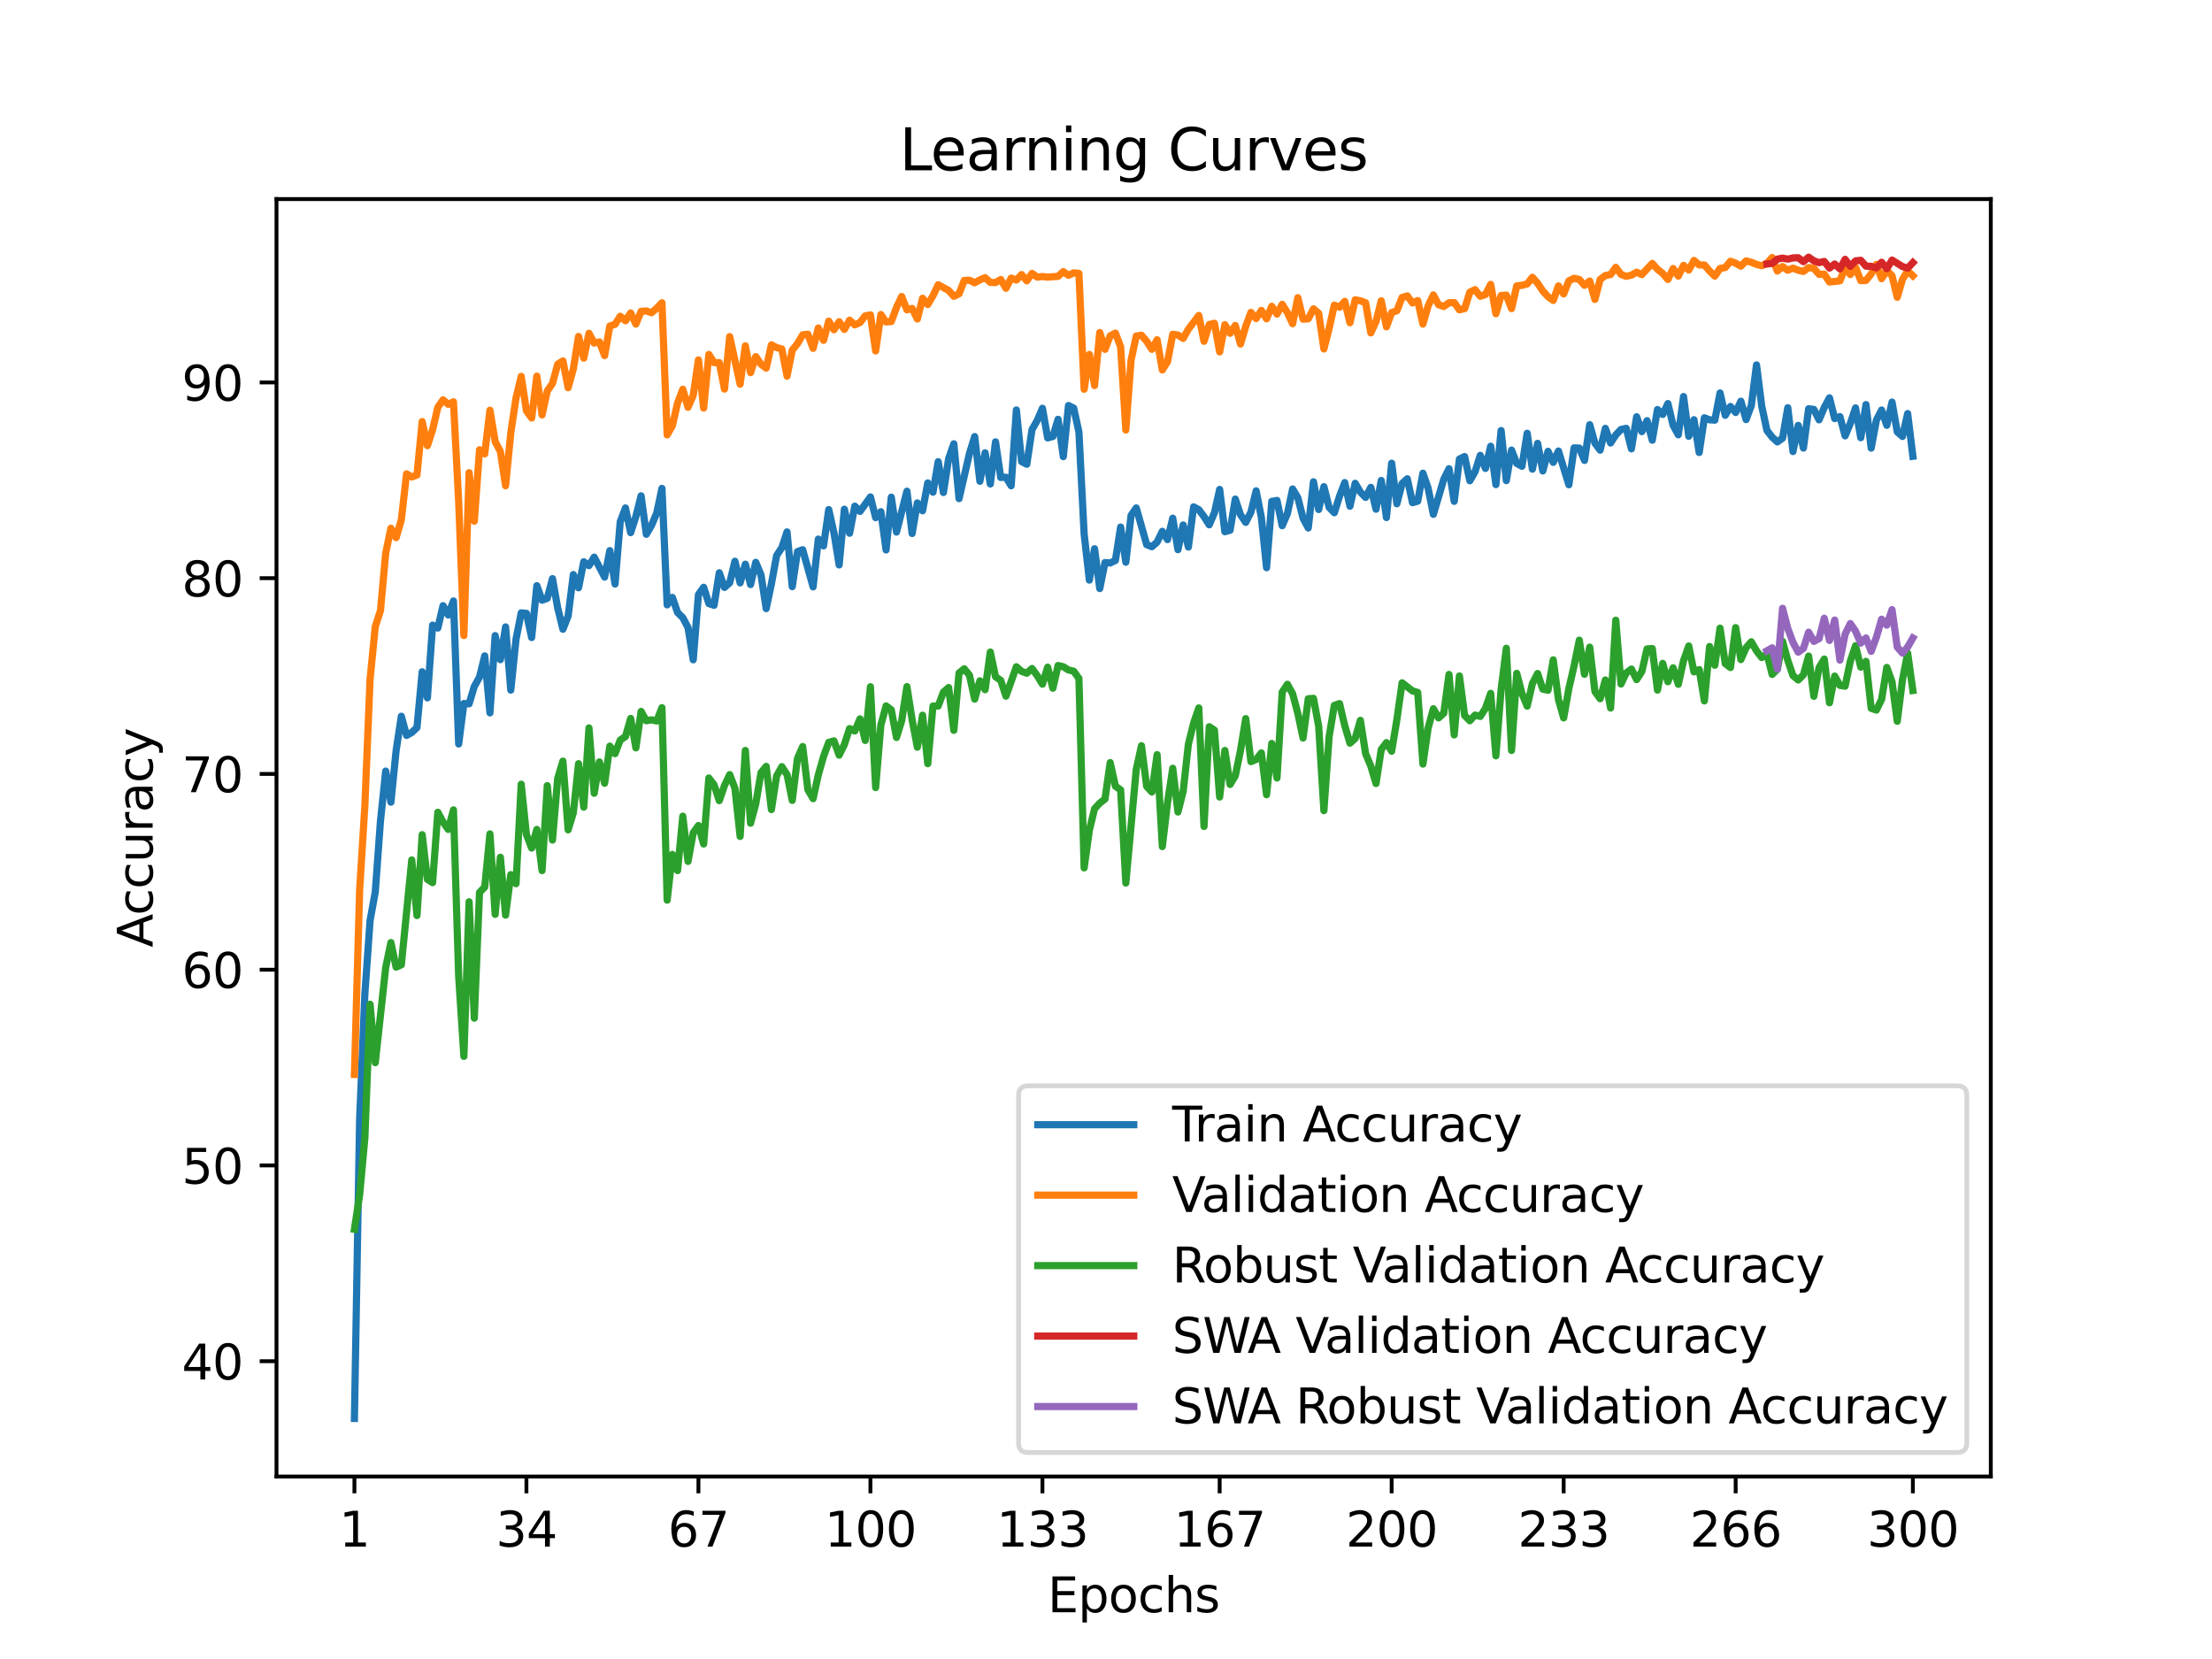 <?xml version="1.0" encoding="utf-8" standalone="no"?>
<!DOCTYPE svg PUBLIC "-//W3C//DTD SVG 1.1//EN"
  "http://www.w3.org/Graphics/SVG/1.1/DTD/svg11.dtd">
<svg xmlns:xlink="http://www.w3.org/1999/xlink" width="460.8pt" height="345.6pt" viewBox="0 0 460.8 345.6" xmlns="http://www.w3.org/2000/svg" version="1.1">
 <defs>
  <style type="text/css">*{stroke-linejoin: round; stroke-linecap: butt}</style>
 </defs>
 <g id="figure_1">
  <g id="patch_1">
   <path d="M 0 345.6 
L 460.8 345.6 
L 460.8 0 
L 0 0 
z
" style="fill: #ffffff"/>
  </g>
  <g id="axes_1">
   <g id="patch_2">
    <path d="M 57.6 307.584 
L 414.72 307.584 
L 414.72 41.472 
L 57.6 41.472 
z
" style="fill: #ffffff"/>
   </g>
   <g id="matplotlib.axis_1">
    <g id="xtick_1">
     <g id="line2d_1">
      <defs>
       <path id="m2ea81d9276" d="M 0 0 
L 0 3.5 
" style="stroke: #000000; stroke-width: 0.8"/>
      </defs>
      <g>
       <use xlink:href="#m2ea81d9276" x="73.833" y="307.584" style="stroke: #000000; stroke-width: 0.8"/>
      </g>
     </g>
     <g id="text_1">
      <!-- 1 -->
      <g transform="translate(70.651 322.182) scale(0.1 -0.1)">
       <defs>
        <path id="DejaVuSans-31" d="M 794 531 
L 1825 531 
L 1825 4091 
L 703 3866 
L 703 4441 
L 1819 4666 
L 2450 4666 
L 2450 531 
L 3481 531 
L 3481 0 
L 794 0 
L 794 531 
z
" transform="scale(0.016)"/>
       </defs>
       <use xlink:href="#DejaVuSans-31"/>
      </g>
     </g>
    </g>
    <g id="xtick_2">
     <g id="line2d_2">
      <g>
       <use xlink:href="#m2ea81d9276" x="109.664" y="307.584" style="stroke: #000000; stroke-width: 0.8"/>
      </g>
     </g>
     <g id="text_2">
      <!-- 34 -->
      <g transform="translate(103.302 322.182) scale(0.1 -0.1)">
       <defs>
        <path id="DejaVuSans-33" d="M 2597 2516 
Q 3050 2419 3304 2112 
Q 3559 1806 3559 1356 
Q 3559 666 3084 287 
Q 2609 -91 1734 -91 
Q 1441 -91 1130 -33 
Q 819 25 488 141 
L 488 750 
Q 750 597 1062 519 
Q 1375 441 1716 441 
Q 2309 441 2620 675 
Q 2931 909 2931 1356 
Q 2931 1769 2642 2001 
Q 2353 2234 1838 2234 
L 1294 2234 
L 1294 2753 
L 1863 2753 
Q 2328 2753 2575 2939 
Q 2822 3125 2822 3475 
Q 2822 3834 2567 4026 
Q 2313 4219 1838 4219 
Q 1578 4219 1281 4162 
Q 984 4106 628 3988 
L 628 4550 
Q 988 4650 1302 4700 
Q 1616 4750 1894 4750 
Q 2613 4750 3031 4423 
Q 3450 4097 3450 3541 
Q 3450 3153 3228 2886 
Q 3006 2619 2597 2516 
z
" transform="scale(0.016)"/>
        <path id="DejaVuSans-34" d="M 2419 4116 
L 825 1625 
L 2419 1625 
L 2419 4116 
z
M 2253 4666 
L 3047 4666 
L 3047 1625 
L 3713 1625 
L 3713 1100 
L 3047 1100 
L 3047 0 
L 2419 0 
L 2419 1100 
L 313 1100 
L 313 1709 
L 2253 4666 
z
" transform="scale(0.016)"/>
       </defs>
       <use xlink:href="#DejaVuSans-33"/>
       <use xlink:href="#DejaVuSans-34" x="63.623"/>
      </g>
     </g>
    </g>
    <g id="xtick_3">
     <g id="line2d_3">
      <g>
       <use xlink:href="#m2ea81d9276" x="145.496" y="307.584" style="stroke: #000000; stroke-width: 0.8"/>
      </g>
     </g>
     <g id="text_3">
      <!-- 67 -->
      <g transform="translate(139.133 322.182) scale(0.1 -0.1)">
       <defs>
        <path id="DejaVuSans-36" d="M 2113 2584 
Q 1688 2584 1439 2293 
Q 1191 2003 1191 1497 
Q 1191 994 1439 701 
Q 1688 409 2113 409 
Q 2538 409 2786 701 
Q 3034 994 3034 1497 
Q 3034 2003 2786 2293 
Q 2538 2584 2113 2584 
z
M 3366 4563 
L 3366 3988 
Q 3128 4100 2886 4159 
Q 2644 4219 2406 4219 
Q 1781 4219 1451 3797 
Q 1122 3375 1075 2522 
Q 1259 2794 1537 2939 
Q 1816 3084 2150 3084 
Q 2853 3084 3261 2657 
Q 3669 2231 3669 1497 
Q 3669 778 3244 343 
Q 2819 -91 2113 -91 
Q 1303 -91 875 529 
Q 447 1150 447 2328 
Q 447 3434 972 4092 
Q 1497 4750 2381 4750 
Q 2619 4750 2861 4703 
Q 3103 4656 3366 4563 
z
" transform="scale(0.016)"/>
        <path id="DejaVuSans-37" d="M 525 4666 
L 3525 4666 
L 3525 4397 
L 1831 0 
L 1172 0 
L 2766 4134 
L 525 4134 
L 525 4666 
z
" transform="scale(0.016)"/>
       </defs>
       <use xlink:href="#DejaVuSans-36"/>
       <use xlink:href="#DejaVuSans-37" x="63.623"/>
      </g>
     </g>
    </g>
    <g id="xtick_4">
     <g id="line2d_4">
      <g>
       <use xlink:href="#m2ea81d9276" x="181.327" y="307.584" style="stroke: #000000; stroke-width: 0.8"/>
      </g>
     </g>
     <g id="text_4">
      <!-- 100 -->
      <g transform="translate(171.783 322.182) scale(0.1 -0.1)">
       <defs>
        <path id="DejaVuSans-30" d="M 2034 4250 
Q 1547 4250 1301 3770 
Q 1056 3291 1056 2328 
Q 1056 1369 1301 889 
Q 1547 409 2034 409 
Q 2525 409 2770 889 
Q 3016 1369 3016 2328 
Q 3016 3291 2770 3770 
Q 2525 4250 2034 4250 
z
M 2034 4750 
Q 2819 4750 3233 4129 
Q 3647 3509 3647 2328 
Q 3647 1150 3233 529 
Q 2819 -91 2034 -91 
Q 1250 -91 836 529 
Q 422 1150 422 2328 
Q 422 3509 836 4129 
Q 1250 4750 2034 4750 
z
" transform="scale(0.016)"/>
       </defs>
       <use xlink:href="#DejaVuSans-31"/>
       <use xlink:href="#DejaVuSans-30" x="63.623"/>
       <use xlink:href="#DejaVuSans-30" x="127.246"/>
      </g>
     </g>
    </g>
    <g id="xtick_5">
     <g id="line2d_5">
      <g>
       <use xlink:href="#m2ea81d9276" x="217.158" y="307.584" style="stroke: #000000; stroke-width: 0.8"/>
      </g>
     </g>
     <g id="text_5">
      <!-- 133 -->
      <g transform="translate(207.615 322.182) scale(0.1 -0.1)">
       <use xlink:href="#DejaVuSans-31"/>
       <use xlink:href="#DejaVuSans-33" x="63.623"/>
       <use xlink:href="#DejaVuSans-33" x="127.246"/>
      </g>
     </g>
    </g>
    <g id="xtick_6">
     <g id="line2d_6">
      <g>
       <use xlink:href="#m2ea81d9276" x="254.076" y="307.584" style="stroke: #000000; stroke-width: 0.8"/>
      </g>
     </g>
     <g id="text_6">
      <!-- 167 -->
      <g transform="translate(244.532 322.182) scale(0.1 -0.1)">
       <use xlink:href="#DejaVuSans-31"/>
       <use xlink:href="#DejaVuSans-36" x="63.623"/>
       <use xlink:href="#DejaVuSans-37" x="127.246"/>
      </g>
     </g>
    </g>
    <g id="xtick_7">
     <g id="line2d_7">
      <g>
       <use xlink:href="#m2ea81d9276" x="289.907" y="307.584" style="stroke: #000000; stroke-width: 0.8"/>
      </g>
     </g>
     <g id="text_7">
      <!-- 200 -->
      <g transform="translate(280.363 322.182) scale(0.1 -0.1)">
       <defs>
        <path id="DejaVuSans-32" d="M 1228 531 
L 3431 531 
L 3431 0 
L 469 0 
L 469 531 
Q 828 903 1448 1529 
Q 2069 2156 2228 2338 
Q 2531 2678 2651 2914 
Q 2772 3150 2772 3378 
Q 2772 3750 2511 3984 
Q 2250 4219 1831 4219 
Q 1534 4219 1204 4116 
Q 875 4013 500 3803 
L 500 4441 
Q 881 4594 1212 4672 
Q 1544 4750 1819 4750 
Q 2544 4750 2975 4387 
Q 3406 4025 3406 3419 
Q 3406 3131 3298 2873 
Q 3191 2616 2906 2266 
Q 2828 2175 2409 1742 
Q 1991 1309 1228 531 
z
" transform="scale(0.016)"/>
       </defs>
       <use xlink:href="#DejaVuSans-32"/>
       <use xlink:href="#DejaVuSans-30" x="63.623"/>
       <use xlink:href="#DejaVuSans-30" x="127.246"/>
      </g>
     </g>
    </g>
    <g id="xtick_8">
     <g id="line2d_8">
      <g>
       <use xlink:href="#m2ea81d9276" x="325.739" y="307.584" style="stroke: #000000; stroke-width: 0.8"/>
      </g>
     </g>
     <g id="text_8">
      <!-- 233 -->
      <g transform="translate(316.195 322.182) scale(0.1 -0.1)">
       <use xlink:href="#DejaVuSans-32"/>
       <use xlink:href="#DejaVuSans-33" x="63.623"/>
       <use xlink:href="#DejaVuSans-33" x="127.246"/>
      </g>
     </g>
    </g>
    <g id="xtick_9">
     <g id="line2d_9">
      <g>
       <use xlink:href="#m2ea81d9276" x="361.57" y="307.584" style="stroke: #000000; stroke-width: 0.8"/>
      </g>
     </g>
     <g id="text_9">
      <!-- 266 -->
      <g transform="translate(352.026 322.182) scale(0.1 -0.1)">
       <use xlink:href="#DejaVuSans-32"/>
       <use xlink:href="#DejaVuSans-36" x="63.623"/>
       <use xlink:href="#DejaVuSans-36" x="127.246"/>
      </g>
     </g>
    </g>
    <g id="xtick_10">
     <g id="line2d_10">
      <g>
       <use xlink:href="#m2ea81d9276" x="398.487" y="307.584" style="stroke: #000000; stroke-width: 0.8"/>
      </g>
     </g>
     <g id="text_10">
      <!-- 300 -->
      <g transform="translate(388.944 322.182) scale(0.1 -0.1)">
       <use xlink:href="#DejaVuSans-33"/>
       <use xlink:href="#DejaVuSans-30" x="63.623"/>
       <use xlink:href="#DejaVuSans-30" x="127.246"/>
      </g>
     </g>
    </g>
    <g id="text_11">
     <!-- Epochs -->
     <g transform="translate(218.244 335.861) scale(0.1 -0.1)">
      <defs>
       <path id="DejaVuSans-45" d="M 628 4666 
L 3578 4666 
L 3578 4134 
L 1259 4134 
L 1259 2753 
L 3481 2753 
L 3481 2222 
L 1259 2222 
L 1259 531 
L 3634 531 
L 3634 0 
L 628 0 
L 628 4666 
z
" transform="scale(0.016)"/>
       <path id="DejaVuSans-70" d="M 1159 525 
L 1159 -1331 
L 581 -1331 
L 581 3500 
L 1159 3500 
L 1159 2969 
Q 1341 3281 1617 3432 
Q 1894 3584 2278 3584 
Q 2916 3584 3314 3078 
Q 3713 2572 3713 1747 
Q 3713 922 3314 415 
Q 2916 -91 2278 -91 
Q 1894 -91 1617 61 
Q 1341 213 1159 525 
z
M 3116 1747 
Q 3116 2381 2855 2742 
Q 2594 3103 2138 3103 
Q 1681 3103 1420 2742 
Q 1159 2381 1159 1747 
Q 1159 1113 1420 752 
Q 1681 391 2138 391 
Q 2594 391 2855 752 
Q 3116 1113 3116 1747 
z
" transform="scale(0.016)"/>
       <path id="DejaVuSans-6f" d="M 1959 3097 
Q 1497 3097 1228 2736 
Q 959 2375 959 1747 
Q 959 1119 1226 758 
Q 1494 397 1959 397 
Q 2419 397 2687 759 
Q 2956 1122 2956 1747 
Q 2956 2369 2687 2733 
Q 2419 3097 1959 3097 
z
M 1959 3584 
Q 2709 3584 3137 3096 
Q 3566 2609 3566 1747 
Q 3566 888 3137 398 
Q 2709 -91 1959 -91 
Q 1206 -91 779 398 
Q 353 888 353 1747 
Q 353 2609 779 3096 
Q 1206 3584 1959 3584 
z
" transform="scale(0.016)"/>
       <path id="DejaVuSans-63" d="M 3122 3366 
L 3122 2828 
Q 2878 2963 2633 3030 
Q 2388 3097 2138 3097 
Q 1578 3097 1268 2742 
Q 959 2388 959 1747 
Q 959 1106 1268 751 
Q 1578 397 2138 397 
Q 2388 397 2633 464 
Q 2878 531 3122 666 
L 3122 134 
Q 2881 22 2623 -34 
Q 2366 -91 2075 -91 
Q 1284 -91 818 406 
Q 353 903 353 1747 
Q 353 2603 823 3093 
Q 1294 3584 2113 3584 
Q 2378 3584 2631 3529 
Q 2884 3475 3122 3366 
z
" transform="scale(0.016)"/>
       <path id="DejaVuSans-68" d="M 3513 2113 
L 3513 0 
L 2938 0 
L 2938 2094 
Q 2938 2591 2744 2837 
Q 2550 3084 2163 3084 
Q 1697 3084 1428 2787 
Q 1159 2491 1159 1978 
L 1159 0 
L 581 0 
L 581 4863 
L 1159 4863 
L 1159 2956 
Q 1366 3272 1645 3428 
Q 1925 3584 2291 3584 
Q 2894 3584 3203 3211 
Q 3513 2838 3513 2113 
z
" transform="scale(0.016)"/>
       <path id="DejaVuSans-73" d="M 2834 3397 
L 2834 2853 
Q 2591 2978 2328 3040 
Q 2066 3103 1784 3103 
Q 1356 3103 1142 2972 
Q 928 2841 928 2578 
Q 928 2378 1081 2264 
Q 1234 2150 1697 2047 
L 1894 2003 
Q 2506 1872 2764 1633 
Q 3022 1394 3022 966 
Q 3022 478 2636 193 
Q 2250 -91 1575 -91 
Q 1294 -91 989 -36 
Q 684 19 347 128 
L 347 722 
Q 666 556 975 473 
Q 1284 391 1588 391 
Q 1994 391 2212 530 
Q 2431 669 2431 922 
Q 2431 1156 2273 1281 
Q 2116 1406 1581 1522 
L 1381 1569 
Q 847 1681 609 1914 
Q 372 2147 372 2553 
Q 372 3047 722 3315 
Q 1072 3584 1716 3584 
Q 2034 3584 2315 3537 
Q 2597 3491 2834 3397 
z
" transform="scale(0.016)"/>
      </defs>
      <use xlink:href="#DejaVuSans-45"/>
      <use xlink:href="#DejaVuSans-70" x="63.184"/>
      <use xlink:href="#DejaVuSans-6f" x="126.66"/>
      <use xlink:href="#DejaVuSans-63" x="187.842"/>
      <use xlink:href="#DejaVuSans-68" x="242.822"/>
      <use xlink:href="#DejaVuSans-73" x="306.201"/>
     </g>
    </g>
   </g>
   <g id="matplotlib.axis_2">
    <g id="ytick_1">
     <g id="line2d_11">
      <defs>
       <path id="m45500884d0" d="M 0 0 
L -3.5 0 
" style="stroke: #000000; stroke-width: 0.8"/>
      </defs>
      <g>
       <use xlink:href="#m45500884d0" x="57.6" y="283.564" style="stroke: #000000; stroke-width: 0.8"/>
      </g>
     </g>
     <g id="text_12">
      <!-- 40 -->
      <g transform="translate(37.875 287.363) scale(0.1 -0.1)">
       <use xlink:href="#DejaVuSans-34"/>
       <use xlink:href="#DejaVuSans-30" x="63.623"/>
      </g>
     </g>
    </g>
    <g id="ytick_2">
     <g id="line2d_12">
      <g>
       <use xlink:href="#m45500884d0" x="57.6" y="242.785" style="stroke: #000000; stroke-width: 0.8"/>
      </g>
     </g>
     <g id="text_13">
      <!-- 50 -->
      <g transform="translate(37.875 246.584) scale(0.1 -0.1)">
       <defs>
        <path id="DejaVuSans-35" d="M 691 4666 
L 3169 4666 
L 3169 4134 
L 1269 4134 
L 1269 2991 
Q 1406 3038 1543 3061 
Q 1681 3084 1819 3084 
Q 2600 3084 3056 2656 
Q 3513 2228 3513 1497 
Q 3513 744 3044 326 
Q 2575 -91 1722 -91 
Q 1428 -91 1123 -41 
Q 819 9 494 109 
L 494 744 
Q 775 591 1075 516 
Q 1375 441 1709 441 
Q 2250 441 2565 725 
Q 2881 1009 2881 1497 
Q 2881 1984 2565 2268 
Q 2250 2553 1709 2553 
Q 1456 2553 1204 2497 
Q 953 2441 691 2322 
L 691 4666 
z
" transform="scale(0.016)"/>
       </defs>
       <use xlink:href="#DejaVuSans-35"/>
       <use xlink:href="#DejaVuSans-30" x="63.623"/>
      </g>
     </g>
    </g>
    <g id="ytick_3">
     <g id="line2d_13">
      <g>
       <use xlink:href="#m45500884d0" x="57.6" y="202.005" style="stroke: #000000; stroke-width: 0.8"/>
      </g>
     </g>
     <g id="text_14">
      <!-- 60 -->
      <g transform="translate(37.875 205.804) scale(0.1 -0.1)">
       <use xlink:href="#DejaVuSans-36"/>
       <use xlink:href="#DejaVuSans-30" x="63.623"/>
      </g>
     </g>
    </g>
    <g id="ytick_4">
     <g id="line2d_14">
      <g>
       <use xlink:href="#m45500884d0" x="57.6" y="161.226" style="stroke: #000000; stroke-width: 0.8"/>
      </g>
     </g>
     <g id="text_15">
      <!-- 70 -->
      <g transform="translate(37.875 165.025) scale(0.1 -0.1)">
       <use xlink:href="#DejaVuSans-37"/>
       <use xlink:href="#DejaVuSans-30" x="63.623"/>
      </g>
     </g>
    </g>
    <g id="ytick_5">
     <g id="line2d_15">
      <g>
       <use xlink:href="#m45500884d0" x="57.6" y="120.446" style="stroke: #000000; stroke-width: 0.8"/>
      </g>
     </g>
     <g id="text_16">
      <!-- 80 -->
      <g transform="translate(37.875 124.246) scale(0.1 -0.1)">
       <defs>
        <path id="DejaVuSans-38" d="M 2034 2216 
Q 1584 2216 1326 1975 
Q 1069 1734 1069 1313 
Q 1069 891 1326 650 
Q 1584 409 2034 409 
Q 2484 409 2743 651 
Q 3003 894 3003 1313 
Q 3003 1734 2745 1975 
Q 2488 2216 2034 2216 
z
M 1403 2484 
Q 997 2584 770 2862 
Q 544 3141 544 3541 
Q 544 4100 942 4425 
Q 1341 4750 2034 4750 
Q 2731 4750 3128 4425 
Q 3525 4100 3525 3541 
Q 3525 3141 3298 2862 
Q 3072 2584 2669 2484 
Q 3125 2378 3379 2068 
Q 3634 1759 3634 1313 
Q 3634 634 3220 271 
Q 2806 -91 2034 -91 
Q 1263 -91 848 271 
Q 434 634 434 1313 
Q 434 1759 690 2068 
Q 947 2378 1403 2484 
z
M 1172 3481 
Q 1172 3119 1398 2916 
Q 1625 2713 2034 2713 
Q 2441 2713 2670 2916 
Q 2900 3119 2900 3481 
Q 2900 3844 2670 4047 
Q 2441 4250 2034 4250 
Q 1625 4250 1398 4047 
Q 1172 3844 1172 3481 
z
" transform="scale(0.016)"/>
       </defs>
       <use xlink:href="#DejaVuSans-38"/>
       <use xlink:href="#DejaVuSans-30" x="63.623"/>
      </g>
     </g>
    </g>
    <g id="ytick_6">
     <g id="line2d_16">
      <g>
       <use xlink:href="#m45500884d0" x="57.6" y="79.667" style="stroke: #000000; stroke-width: 0.8"/>
      </g>
     </g>
     <g id="text_17">
      <!-- 90 -->
      <g transform="translate(37.875 83.466) scale(0.1 -0.1)">
       <defs>
        <path id="DejaVuSans-39" d="M 703 97 
L 703 672 
Q 941 559 1184 500 
Q 1428 441 1663 441 
Q 2288 441 2617 861 
Q 2947 1281 2994 2138 
Q 2813 1869 2534 1725 
Q 2256 1581 1919 1581 
Q 1219 1581 811 2004 
Q 403 2428 403 3163 
Q 403 3881 828 4315 
Q 1253 4750 1959 4750 
Q 2769 4750 3195 4129 
Q 3622 3509 3622 2328 
Q 3622 1225 3098 567 
Q 2575 -91 1691 -91 
Q 1453 -91 1209 -44 
Q 966 3 703 97 
z
M 1959 2075 
Q 2384 2075 2632 2365 
Q 2881 2656 2881 3163 
Q 2881 3666 2632 3958 
Q 2384 4250 1959 4250 
Q 1534 4250 1286 3958 
Q 1038 3666 1038 3163 
Q 1038 2656 1286 2365 
Q 1534 2075 1959 2075 
z
" transform="scale(0.016)"/>
       </defs>
       <use xlink:href="#DejaVuSans-39"/>
       <use xlink:href="#DejaVuSans-30" x="63.623"/>
      </g>
     </g>
    </g>
    <g id="text_18">
     <!-- Accuracy -->
     <g transform="translate(31.795 197.356) rotate(-90) scale(0.1 -0.1)">
      <defs>
       <path id="DejaVuSans-41" d="M 2188 4044 
L 1331 1722 
L 3047 1722 
L 2188 4044 
z
M 1831 4666 
L 2547 4666 
L 4325 0 
L 3669 0 
L 3244 1197 
L 1141 1197 
L 716 0 
L 50 0 
L 1831 4666 
z
" transform="scale(0.016)"/>
       <path id="DejaVuSans-75" d="M 544 1381 
L 544 3500 
L 1119 3500 
L 1119 1403 
Q 1119 906 1312 657 
Q 1506 409 1894 409 
Q 2359 409 2629 706 
Q 2900 1003 2900 1516 
L 2900 3500 
L 3475 3500 
L 3475 0 
L 2900 0 
L 2900 538 
Q 2691 219 2414 64 
Q 2138 -91 1772 -91 
Q 1169 -91 856 284 
Q 544 659 544 1381 
z
M 1991 3584 
L 1991 3584 
z
" transform="scale(0.016)"/>
       <path id="DejaVuSans-72" d="M 2631 2963 
Q 2534 3019 2420 3045 
Q 2306 3072 2169 3072 
Q 1681 3072 1420 2755 
Q 1159 2438 1159 1844 
L 1159 0 
L 581 0 
L 581 3500 
L 1159 3500 
L 1159 2956 
Q 1341 3275 1631 3429 
Q 1922 3584 2338 3584 
Q 2397 3584 2469 3576 
Q 2541 3569 2628 3553 
L 2631 2963 
z
" transform="scale(0.016)"/>
       <path id="DejaVuSans-61" d="M 2194 1759 
Q 1497 1759 1228 1600 
Q 959 1441 959 1056 
Q 959 750 1161 570 
Q 1363 391 1709 391 
Q 2188 391 2477 730 
Q 2766 1069 2766 1631 
L 2766 1759 
L 2194 1759 
z
M 3341 1997 
L 3341 0 
L 2766 0 
L 2766 531 
Q 2569 213 2275 61 
Q 1981 -91 1556 -91 
Q 1019 -91 701 211 
Q 384 513 384 1019 
Q 384 1609 779 1909 
Q 1175 2209 1959 2209 
L 2766 2209 
L 2766 2266 
Q 2766 2663 2505 2880 
Q 2244 3097 1772 3097 
Q 1472 3097 1187 3025 
Q 903 2953 641 2809 
L 641 3341 
Q 956 3463 1253 3523 
Q 1550 3584 1831 3584 
Q 2591 3584 2966 3190 
Q 3341 2797 3341 1997 
z
" transform="scale(0.016)"/>
       <path id="DejaVuSans-79" d="M 2059 -325 
Q 1816 -950 1584 -1140 
Q 1353 -1331 966 -1331 
L 506 -1331 
L 506 -850 
L 844 -850 
Q 1081 -850 1212 -737 
Q 1344 -625 1503 -206 
L 1606 56 
L 191 3500 
L 800 3500 
L 1894 763 
L 2988 3500 
L 3597 3500 
L 2059 -325 
z
" transform="scale(0.016)"/>
      </defs>
      <use xlink:href="#DejaVuSans-41"/>
      <use xlink:href="#DejaVuSans-63" x="66.658"/>
      <use xlink:href="#DejaVuSans-63" x="121.639"/>
      <use xlink:href="#DejaVuSans-75" x="176.619"/>
      <use xlink:href="#DejaVuSans-72" x="239.998"/>
      <use xlink:href="#DejaVuSans-61" x="281.111"/>
      <use xlink:href="#DejaVuSans-63" x="342.391"/>
      <use xlink:href="#DejaVuSans-79" x="397.371"/>
     </g>
    </g>
   </g>
   <g id="line2d_17">
    <path d="M 73.833 295.488 
L 74.919 233.079 
L 76.004 207.135 
L 77.09 191.794 
L 78.176 185.808 
L 79.262 170.996 
L 80.348 160.63 
L 81.433 167.106 
L 82.519 156.365 
L 83.605 149.204 
L 84.691 153.2 
L 85.777 152.589 
L 86.862 151.569 
L 87.948 139.939 
L 89.034 145.379 
L 90.12 130.225 
L 91.206 130.837 
L 92.291 126.172 
L 93.377 128.113 
L 94.463 125.193 
L 95.549 154.986 
L 96.635 146.561 
L 97.72 146.619 
L 98.806 143.005 
L 99.892 141.056 
L 100.978 136.636 
L 102.064 148.503 
L 103.149 132.411 
L 104.235 137.419 
L 105.321 130.6 
L 106.407 143.764 
L 107.493 133.169 
L 108.578 127.672 
L 109.664 127.778 
L 110.75 132.811 
L 111.836 122.012 
L 112.922 125.038 
L 114.007 124.638 
L 115.093 120.536 
L 116.179 126.653 
L 117.265 131.082 
L 118.351 128.333 
L 119.436 119.696 
L 120.522 122.444 
L 121.608 117.029 
L 122.694 117.836 
L 123.78 116.058 
L 125.951 120.218 
L 127.037 114.705 
L 128.123 121.662 
L 129.209 108.669 
L 130.294 105.815 
L 131.38 110.961 
L 132.466 107.584 
L 133.552 103.286 
L 134.638 111.304 
L 135.723 109.444 
L 136.809 106.875 
L 137.895 101.745 
L 138.981 126.009 
L 140.067 124.451 
L 141.152 127.599 
L 142.238 128.667 
L 143.324 130.731 
L 144.41 137.443 
L 145.496 123.864 
L 146.581 122.338 
L 147.667 125.739 
L 148.753 126.098 
L 149.839 119.321 
L 150.925 122.371 
L 152.01 121.401 
L 153.096 116.923 
L 154.182 121.425 
L 155.268 117.535 
L 156.354 121.768 
L 157.439 117.143 
L 158.525 119.729 
L 159.611 126.783 
L 160.697 121.637 
L 161.783 115.724 
L 162.868 114.093 
L 163.954 110.806 
L 165.04 122.208 
L 166.126 114.917 
L 167.212 114.517 
L 169.383 122.257 
L 170.469 112.307 
L 171.555 113.718 
L 172.641 106.157 
L 173.726 110.985 
L 174.812 117.69 
L 175.898 106.084 
L 176.984 111.083 
L 178.07 105.439 
L 179.155 106.532 
L 181.327 103.523 
L 182.413 107.837 
L 183.499 106.598 
L 184.584 114.566 
L 185.67 103.572 
L 186.756 110.839 
L 188.928 102.324 
L 190.013 111.14 
L 191.099 104.763 
L 192.185 106.402 
L 193.271 100.603 
L 194.357 102.536 
L 195.442 96.174 
L 196.528 102.601 
L 197.614 95.555 
L 198.7 92.447 
L 199.786 103.874 
L 201.957 94.47 
L 203.043 90.946 
L 204.129 100.26 
L 205.215 94.323 
L 206.3 100.823 
L 207.386 92.047 
L 208.472 99.461 
L 209.558 99.42 
L 210.644 101.198 
L 211.729 85.4 
L 212.815 96.15 
L 213.901 96.713 
L 214.987 89.487 
L 216.073 87.586 
L 217.158 85.05 
L 218.244 91.224 
L 219.33 90.93 
L 220.416 87.35 
L 221.502 95.13 
L 222.587 84.479 
L 223.673 85.025 
L 224.759 89.992 
L 225.845 111.23 
L 226.931 120.846 
L 228.016 114.313 
L 229.102 122.608 
L 230.188 117.192 
L 231.274 117.282 
L 232.36 116.752 
L 233.445 109.795 
L 234.531 117.119 
L 235.617 107.381 
L 236.703 105.806 
L 238.875 113.465 
L 239.96 113.889 
L 241.046 112.927 
L 242.132 110.684 
L 243.218 112.413 
L 244.304 107.951 
L 245.389 114.509 
L 246.475 109.354 
L 247.561 113.962 
L 248.647 105.586 
L 249.733 106.173 
L 250.818 107.625 
L 251.904 109.33 
L 252.99 106.81 
L 254.076 101.957 
L 255.162 110.765 
L 256.247 110.463 
L 257.333 103.963 
L 258.419 107.226 
L 259.505 108.816 
L 260.591 106.679 
L 261.676 102.251 
L 262.762 107.78 
L 263.848 118.261 
L 264.934 104.453 
L 266.02 104.249 
L 267.105 109.517 
L 268.191 106.989 
L 269.277 101.859 
L 270.363 103.678 
L 271.449 107.951 
L 272.534 109.99 
L 273.62 100.366 
L 274.706 106.141 
L 275.792 101.386 
L 276.878 105.7 
L 277.963 106.81 
L 279.049 103.376 
L 280.135 100.53 
L 281.221 105.456 
L 282.307 100.676 
L 283.392 102.503 
L 284.478 103.613 
L 285.564 101.525 
L 286.65 106.076 
L 287.736 100.089 
L 288.821 107.813 
L 289.907 96.492 
L 290.993 104.942 
L 292.079 100.734 
L 293.165 99.738 
L 294.25 104.714 
L 295.336 104.404 
L 296.422 98.572 
L 297.508 101.72 
L 298.594 107.144 
L 300.765 99.845 
L 301.851 97.642 
L 302.937 104.444 
L 304.023 95.636 
L 305.108 95.114 
L 306.194 100.154 
L 307.28 98.254 
L 308.366 94.861 
L 309.452 97.585 
L 310.537 92.961 
L 311.623 100.954 
L 312.709 89.69 
L 313.795 100.122 
L 314.881 93.768 
L 315.966 96.55 
L 317.052 97.129 
L 318.138 90.253 
L 319.224 97.732 
L 320.31 92.357 
L 321.395 98.107 
L 322.481 94.013 
L 323.567 96.321 
L 324.653 93.956 
L 326.824 100.986 
L 327.91 93.303 
L 328.996 93.344 
L 330.082 95.913 
L 331.168 88.475 
L 332.253 92.308 
L 333.339 93.777 
L 334.425 89.234 
L 335.511 92.284 
L 336.597 90.604 
L 337.682 89.462 
L 338.768 89.226 
L 339.854 93.507 
L 340.94 86.82 
L 342.026 89.919 
L 343.111 87.635 
L 344.197 91.705 
L 345.283 85.311 
L 346.369 86.338 
L 347.455 84.071 
L 348.54 88.622 
L 349.626 90.579 
L 350.712 82.603 
L 351.798 90.889 
L 352.884 87.431 
L 353.969 94.266 
L 355.055 87.032 
L 356.141 87.456 
L 357.227 87.521 
L 358.313 81.861 
L 359.398 86.518 
L 360.484 84.675 
L 361.57 85.922 
L 362.656 83.574 
L 363.742 87.407 
L 364.827 84.503 
L 365.913 76.013 
L 366.999 84.593 
L 368.085 89.666 
L 369.171 91.069 
L 370.256 92.056 
L 371.342 91.273 
L 372.428 84.936 
L 373.514 94.062 
L 374.6 88.614 
L 375.685 93.336 
L 376.771 85.156 
L 377.857 85.286 
L 378.943 87.456 
L 380.029 84.895 
L 381.114 82.88 
L 382.2 87.203 
L 383.286 86.787 
L 384.372 90.8 
L 385.458 88.198 
L 386.543 84.976 
L 387.629 91.183 
L 388.715 84.283 
L 389.801 93.352 
L 390.887 87.521 
L 391.972 85.417 
L 393.058 88.606 
L 394.144 83.761 
L 395.23 89.96 
L 396.316 90.922 
L 397.401 86.159 
L 398.487 95.057 
L 398.487 95.057 
" clip-path="url(#pab787352d5)" style="fill: none; stroke: #1f77b4; stroke-width: 1.5; stroke-linecap: square"/>
   </g>
   <g id="line2d_18">
    <path d="M 73.833 223.822 
L 74.919 185.367 
L 76.004 167.914 
L 77.09 141.529 
L 78.176 130.519 
L 79.262 127.175 
L 80.348 115.227 
L 81.433 110.048 
L 82.519 112.005 
L 83.605 108.294 
L 84.691 98.711 
L 85.777 99.363 
L 86.862 98.956 
L 87.948 87.823 
L 89.034 92.839 
L 90.12 89.535 
L 91.206 84.846 
L 92.291 83.296 
L 93.377 84.234 
L 94.463 83.704 
L 95.549 104.502 
L 96.635 132.395 
L 97.72 98.466 
L 98.806 108.579 
L 99.892 93.695 
L 100.978 94.551 
L 102.064 85.458 
L 103.149 91.982 
L 104.235 94.062 
L 105.321 101.198 
L 106.407 90.147 
L 107.493 82.929 
L 108.578 78.403 
L 109.664 85.58 
L 110.75 87.089 
L 111.836 78.362 
L 112.922 86.436 
L 114.007 81.461 
L 115.093 79.871 
L 116.179 75.874 
L 117.265 75.181 
L 118.351 80.768 
L 119.436 76.853 
L 120.522 70.084 
L 121.608 74.61 
L 122.694 69.431 
L 123.78 71.47 
L 124.865 71.226 
L 125.951 74.08 
L 127.037 67.922 
L 128.123 67.555 
L 129.209 65.883 
L 130.294 66.821 
L 131.38 65.19 
L 132.466 67.515 
L 133.552 64.864 
L 134.638 64.782 
L 135.723 65.149 
L 136.809 64.211 
L 137.895 63.07 
L 138.981 90.596 
L 140.067 88.679 
L 141.152 83.949 
L 142.238 81.094 
L 143.324 84.846 
L 144.41 82.358 
L 145.496 74.977 
L 146.581 85.009 
L 147.667 73.835 
L 148.753 75.548 
L 149.839 75.548 
L 150.925 81.053 
L 152.01 70.124 
L 154.182 80.034 
L 155.268 72.041 
L 156.354 77.628 
L 157.439 74.284 
L 158.525 75.874 
L 159.611 76.69 
L 160.697 71.837 
L 161.783 72.408 
L 162.868 72.694 
L 163.954 78.362 
L 165.04 72.938 
L 166.126 71.593 
L 167.212 69.757 
L 168.297 69.635 
L 169.383 72.571 
L 170.469 68.33 
L 171.555 70.899 
L 172.641 66.903 
L 173.726 68.697 
L 174.812 67.025 
L 175.898 68.616 
L 176.984 66.699 
L 178.07 67.678 
L 179.155 67.188 
L 180.241 65.802 
L 181.327 65.598 
L 182.413 73.101 
L 183.499 65.516 
L 184.584 67.066 
L 185.67 66.984 
L 186.756 64.048 
L 187.842 61.765 
L 188.928 64.538 
L 190.013 64.252 
L 191.099 66.454 
L 192.185 62.132 
L 193.271 63.437 
L 194.357 61.602 
L 195.442 59.318 
L 197.614 60.501 
L 198.7 61.724 
L 199.786 61.194 
L 200.871 58.421 
L 201.957 58.38 
L 203.043 58.91 
L 204.129 58.298 
L 205.215 57.85 
L 206.3 58.829 
L 207.386 58.869 
L 208.472 58.217 
L 209.558 60.052 
L 210.644 57.931 
L 211.729 58.339 
L 212.815 57.197 
L 213.901 58.502 
L 214.987 56.953 
L 216.073 57.728 
L 217.158 57.605 
L 218.244 57.728 
L 220.416 57.564 
L 221.502 56.586 
L 222.587 57.36 
L 223.673 56.83 
L 224.759 56.953 
L 225.845 81.094 
L 226.931 73.835 
L 228.016 80.319 
L 229.102 69.268 
L 230.188 72.775 
L 231.274 69.961 
L 232.36 69.39 
L 233.445 72.245 
L 234.531 89.576 
L 235.617 75.059 
L 236.703 70.002 
L 237.789 69.839 
L 238.875 71.103 
L 239.96 72.775 
L 241.046 70.777 
L 242.132 77.057 
L 243.218 75.344 
L 244.304 69.635 
L 245.389 69.798 
L 246.475 70.491 
L 247.561 68.575 
L 249.733 65.72 
L 250.818 71.103 
L 251.904 67.596 
L 252.99 67.351 
L 254.076 73.305 
L 255.162 67.637 
L 256.247 69.431 
L 257.333 67.8 
L 258.419 71.674 
L 259.505 68.004 
L 260.591 65.068 
L 261.676 66.373 
L 262.762 64.66 
L 263.848 66.414 
L 264.934 63.804 
L 266.02 65.435 
L 267.105 63.396 
L 268.191 65.149 
L 269.277 67.433 
L 270.363 62.009 
L 271.449 66.495 
L 272.534 66.414 
L 273.62 64.334 
L 274.706 65.272 
L 275.792 72.694 
L 276.878 68.412 
L 277.963 63.559 
L 279.049 64.008 
L 280.135 62.784 
L 281.221 67.229 
L 282.307 62.458 
L 283.392 62.662 
L 284.478 63.07 
L 285.564 69.35 
L 286.65 66.984 
L 287.736 62.662 
L 288.821 68.085 
L 289.907 65.109 
L 290.993 64.742 
L 292.079 61.969 
L 293.165 61.642 
L 294.25 63.11 
L 295.336 62.621 
L 296.422 67.515 
L 297.508 63.722 
L 298.594 61.438 
L 299.679 63.477 
L 300.765 63.844 
L 301.851 63.07 
L 302.937 63.029 
L 304.023 64.538 
L 305.108 64.293 
L 306.194 60.868 
L 307.28 60.337 
L 308.366 61.724 
L 309.452 61.357 
L 310.537 59.236 
L 311.623 65.353 
L 312.709 61.561 
L 313.795 61.479 
L 314.881 64.293 
L 315.966 59.563 
L 317.052 59.44 
L 318.138 59.155 
L 319.224 57.768 
L 320.31 58.992 
L 321.395 60.623 
L 322.481 61.805 
L 323.567 62.58 
L 324.653 59.563 
L 325.739 61.235 
L 326.824 58.502 
L 327.91 57.972 
L 328.996 58.217 
L 330.082 59.44 
L 331.168 58.543 
L 332.253 62.376 
L 333.339 58.217 
L 334.425 57.401 
L 335.511 57.197 
L 336.597 55.689 
L 337.682 57.157 
L 338.768 57.564 
L 339.854 57.32 
L 340.94 56.708 
L 342.026 57.197 
L 344.197 54.873 
L 345.283 56.096 
L 346.369 56.953 
L 347.455 58.217 
L 348.54 55.933 
L 349.626 57.524 
L 350.712 55.281 
L 351.798 56.259 
L 352.884 54.261 
L 353.969 55.199 
L 355.055 55.199 
L 356.141 56.463 
L 357.227 57.524 
L 358.313 55.933 
L 359.398 55.729 
L 360.484 54.424 
L 361.57 54.832 
L 362.656 55.444 
L 363.742 54.343 
L 364.827 54.628 
L 365.913 55.077 
L 366.999 55.362 
L 368.085 54.873 
L 369.171 53.65 
L 370.256 56.463 
L 371.342 55.525 
L 372.428 56.3 
L 373.514 55.852 
L 374.6 56.3 
L 375.685 56.545 
L 376.771 55.729 
L 377.857 55.892 
L 378.943 57.157 
L 380.029 57.116 
L 381.114 58.747 
L 383.286 58.502 
L 384.372 55.77 
L 385.458 57.197 
L 386.543 55.689 
L 387.629 58.462 
L 388.715 58.421 
L 389.801 57.075 
L 390.887 55.077 
L 391.972 58.054 
L 393.058 56.341 
L 394.144 57.442 
L 395.23 61.928 
L 396.316 58.217 
L 397.401 56.423 
L 398.487 57.442 
L 398.487 57.442 
" clip-path="url(#pab787352d5)" style="fill: none; stroke: #ff7f0e; stroke-width: 1.5; stroke-linecap: square"/>
   </g>
   <g id="line2d_19">
    <path d="M 73.833 256.087 
L 74.919 248.916 
L 76.004 237.132 
L 77.09 209.205 
L 78.176 221.382 
L 80.348 201.555 
L 81.433 196.352 
L 82.519 201.471 
L 83.605 200.993 
L 85.777 179.141 
L 86.862 190.728 
L 87.948 173.881 
L 89.034 183.19 
L 90.12 183.865 
L 91.206 169.213 
L 92.291 171.238 
L 93.377 172.785 
L 94.463 168.707 
L 95.549 203.411 
L 96.635 220.061 
L 97.72 187.859 
L 98.806 212.102 
L 99.892 185.918 
L 100.978 184.793 
L 102.064 173.713 
L 103.149 190.474 
L 104.235 178.578 
L 105.321 190.643 
L 106.407 182.206 
L 107.493 184.09 
L 108.578 163.363 
L 109.664 173.853 
L 110.75 176.666 
L 111.836 172.785 
L 112.922 181.362 
L 114.007 163.673 
L 115.093 175.006 
L 116.179 162.126 
L 117.265 158.554 
L 118.351 172.869 
L 119.436 169.325 
L 120.522 159.088 
L 121.608 168.144 
L 122.694 151.636 
L 123.78 165.247 
L 124.865 158.723 
L 125.951 163.166 
L 127.037 155.432 
L 128.123 157.007 
L 129.209 154.167 
L 130.294 153.435 
L 131.38 149.667 
L 132.466 155.798 
L 133.552 148.204 
L 134.638 150.145 
L 135.723 149.948 
L 136.809 150.201 
L 137.895 147.417 
L 138.981 187.521 
L 140.067 177.988 
L 141.152 181.362 
L 142.238 170.028 
L 143.324 179.45 
L 144.41 173.488 
L 145.496 171.969 
L 146.581 175.822 
L 147.667 162.069 
L 148.753 163.504 
L 149.839 166.794 
L 150.925 163.644 
L 152.01 161.366 
L 153.096 164.207 
L 154.182 174.247 
L 155.268 156.332 
L 156.354 171.491 
L 157.439 167.469 
L 158.525 160.973 
L 159.611 159.651 
L 160.697 168.65 
L 161.783 161.648 
L 162.868 159.707 
L 163.954 161.366 
L 165.04 166.738 
L 166.126 157.992 
L 167.212 155.517 
L 168.297 164.516 
L 169.383 166.372 
L 170.469 161.423 
L 171.555 157.598 
L 172.641 154.645 
L 173.726 154.335 
L 174.812 157.317 
L 175.898 155.095 
L 176.984 151.776 
L 178.07 152.282 
L 179.155 149.751 
L 180.241 154.251 
L 181.327 143.058 
L 182.413 164.066 
L 183.499 151.045 
L 184.584 147.051 
L 185.67 147.867 
L 186.756 153.632 
L 187.842 150.117 
L 188.928 143.03 
L 190.013 149.948 
L 191.099 155.657 
L 192.185 148.992 
L 193.271 159.088 
L 194.357 147.079 
L 195.442 147.079 
L 196.528 144.183 
L 197.614 143.227 
L 198.7 152.142 
L 199.786 140.189 
L 200.871 139.317 
L 201.957 140.667 
L 203.043 145.645 
L 204.129 141.82 
L 205.215 143.677 
L 206.3 135.83 
L 207.386 140.977 
L 208.472 141.736 
L 209.558 145.026 
L 211.729 138.895 
L 212.815 139.852 
L 213.901 140.245 
L 214.987 139.261 
L 216.073 140.752 
L 217.158 142.523 
L 218.244 138.98 
L 219.33 143.367 
L 220.416 138.642 
L 221.502 138.895 
L 222.587 139.57 
L 223.673 139.824 
L 224.759 141.342 
L 225.845 180.8 
L 226.931 172.953 
L 228.016 168.482 
L 229.102 167.3 
L 230.188 166.457 
L 231.274 158.863 
L 232.36 163.785 
L 233.445 164.544 
L 234.531 183.95 
L 236.703 160.27 
L 237.789 155.348 
L 238.875 163.841 
L 239.96 164.994 
L 241.046 157.204 
L 242.132 176.356 
L 243.218 167.216 
L 244.304 160.045 
L 245.389 169.157 
L 246.475 164.854 
L 247.561 155.039 
L 248.647 150.651 
L 249.733 147.473 
L 250.818 172.166 
L 251.904 151.382 
L 252.99 152.114 
L 254.076 166.035 
L 255.162 156.332 
L 256.247 163.419 
L 257.333 161.619 
L 258.419 156.332 
L 259.505 149.695 
L 260.591 158.666 
L 261.676 158.217 
L 262.762 156.838 
L 263.848 165.557 
L 264.934 154.87 
L 266.02 162.069 
L 267.105 144.183 
L 268.191 142.552 
L 269.277 144.52 
L 270.363 148.626 
L 271.449 153.745 
L 272.534 145.561 
L 273.62 145.476 
L 274.706 151.298 
L 275.792 168.875 
L 276.878 153.464 
L 277.963 146.939 
L 279.049 146.573 
L 280.135 151.157 
L 281.221 154.814 
L 282.307 153.829 
L 283.392 150.061 
L 284.478 156.979 
L 285.564 159.595 
L 286.65 163.223 
L 287.736 156.135 
L 288.821 154.701 
L 289.907 156.501 
L 290.993 149.92 
L 292.079 142.242 
L 294.25 143.93 
L 295.336 144.239 
L 296.422 159.173 
L 297.508 151.664 
L 298.594 147.642 
L 299.679 149.554 
L 300.765 148.57 
L 301.851 140.499 
L 302.937 153.098 
L 304.023 140.808 
L 305.108 149.048 
L 306.194 150.145 
L 307.28 148.964 
L 308.366 149.245 
L 309.452 147.558 
L 310.537 144.436 
L 311.623 157.457 
L 312.709 143.592 
L 313.795 135.043 
L 314.881 156.332 
L 315.966 140.274 
L 317.052 144.464 
L 318.138 147.108 
L 319.224 142.411 
L 320.31 140.302 
L 321.395 143.564 
L 322.481 143.789 
L 323.567 137.461 
L 324.653 145.73 
L 325.739 149.554 
L 326.824 143.423 
L 327.91 138.699 
L 328.996 133.355 
L 330.082 140.47 
L 331.168 134.818 
L 332.253 144.042 
L 333.339 145.561 
L 334.425 141.652 
L 335.511 147.501 
L 336.597 129.193 
L 337.682 142.495 
L 338.768 140.189 
L 339.854 139.374 
L 340.94 141.567 
L 342.026 139.88 
L 343.111 135.183 
L 344.197 135.099 
L 345.283 143.761 
L 346.369 138.192 
L 347.455 142.017 
L 348.54 139.12 
L 349.626 142.552 
L 350.712 137.63 
L 351.798 134.564 
L 352.884 139.964 
L 353.969 139.486 
L 355.055 146.011 
L 356.141 134.677 
L 357.227 138.586 
L 358.313 130.852 
L 359.398 138.249 
L 360.484 139.064 
L 361.57 130.74 
L 362.656 137.405 
L 363.742 134.93 
L 364.827 133.693 
L 365.913 135.577 
L 366.999 136.983 
L 368.085 136.196 
L 369.171 140.499 
L 370.256 139.43 
L 371.342 133.608 
L 372.428 137.574 
L 373.514 140.752 
L 374.6 141.652 
L 375.685 140.583 
L 376.771 136.674 
L 377.857 145.055 
L 378.943 139.064 
L 380.029 137.292 
L 381.114 146.405 
L 382.2 140.836 
L 383.286 142.777 
L 384.372 142.945 
L 385.458 137.742 
L 386.543 134.508 
L 387.629 138.98 
L 388.715 137.771 
L 389.801 147.558 
L 390.887 147.923 
L 391.972 145.701 
L 393.058 139.036 
L 394.144 142.045 
L 395.23 150.257 
L 396.316 141.652 
L 397.401 136.055 
L 398.487 143.845 
L 398.487 143.845 
" clip-path="url(#pab787352d5)" style="fill: none; stroke: #2ca02c; stroke-width: 1.5; stroke-linecap: square"/>
   </g>
   <g id="line2d_20">
    <path d="M 368.085 54.995 
L 369.171 54.873 
L 370.256 53.976 
L 371.342 53.772 
L 372.428 53.976 
L 373.514 53.731 
L 374.6 53.69 
L 375.685 54.506 
L 376.771 53.568 
L 377.857 54.343 
L 378.943 54.71 
L 380.029 54.465 
L 381.114 55.852 
L 382.2 54.995 
L 383.286 56.015 
L 384.372 54.017 
L 385.458 55.485 
L 386.543 54.343 
L 387.629 54.22 
L 388.715 55.444 
L 389.801 55.485 
L 390.887 55.811 
L 391.972 54.628 
L 393.058 55.974 
L 394.144 54.18 
L 396.316 55.525 
L 397.401 55.852 
L 398.487 54.71 
L 398.487 54.71 
" clip-path="url(#pab787352d5)" style="fill: none; stroke: #d62728; stroke-width: 1.5; stroke-linecap: square"/>
   </g>
   <g id="line2d_21">
    <path d="M 368.085 135.577 
L 369.171 134.958 
L 370.256 139.402 
L 371.342 126.718 
L 372.428 130.908 
L 373.514 133.833 
L 374.6 135.858 
L 375.685 135.071 
L 376.771 131.696 
L 377.857 133.608 
L 378.943 133.046 
L 380.029 128.799 
L 381.114 133.411 
L 382.2 129.165 
L 383.286 137.517 
L 384.372 132.118 
L 385.458 129.896 
L 386.543 131.471 
L 387.629 133.974 
L 388.715 132.905 
L 389.801 135.689 
L 390.887 132.765 
L 391.972 128.996 
L 393.058 130.233 
L 394.144 126.999 
L 395.23 134.789 
L 396.316 136.055 
L 397.401 134.789 
L 398.487 132.905 
L 398.487 132.905 
" clip-path="url(#pab787352d5)" style="fill: none; stroke: #9467bd; stroke-width: 1.5; stroke-linecap: square"/>
   </g>
   <g id="patch_3">
    <path d="M 57.6 307.584 
L 57.6 41.472 
" style="fill: none; stroke: #000000; stroke-width: 0.8; stroke-linejoin: miter; stroke-linecap: square"/>
   </g>
   <g id="patch_4">
    <path d="M 414.72 307.584 
L 414.72 41.472 
" style="fill: none; stroke: #000000; stroke-width: 0.8; stroke-linejoin: miter; stroke-linecap: square"/>
   </g>
   <g id="patch_5">
    <path d="M 57.6 307.584 
L 414.72 307.584 
" style="fill: none; stroke: #000000; stroke-width: 0.8; stroke-linejoin: miter; stroke-linecap: square"/>
   </g>
   <g id="patch_6">
    <path d="M 57.6 41.472 
L 414.72 41.472 
" style="fill: none; stroke: #000000; stroke-width: 0.8; stroke-linejoin: miter; stroke-linecap: square"/>
   </g>
   <g id="text_19">
    <!-- Learning Curves -->
    <g transform="translate(187.376 35.472) scale(0.12 -0.12)">
     <defs>
      <path id="DejaVuSans-4c" d="M 628 4666 
L 1259 4666 
L 1259 531 
L 3531 531 
L 3531 0 
L 628 0 
L 628 4666 
z
" transform="scale(0.016)"/>
      <path id="DejaVuSans-65" d="M 3597 1894 
L 3597 1613 
L 953 1613 
Q 991 1019 1311 708 
Q 1631 397 2203 397 
Q 2534 397 2845 478 
Q 3156 559 3463 722 
L 3463 178 
Q 3153 47 2828 -22 
Q 2503 -91 2169 -91 
Q 1331 -91 842 396 
Q 353 884 353 1716 
Q 353 2575 817 3079 
Q 1281 3584 2069 3584 
Q 2775 3584 3186 3129 
Q 3597 2675 3597 1894 
z
M 3022 2063 
Q 3016 2534 2758 2815 
Q 2500 3097 2075 3097 
Q 1594 3097 1305 2825 
Q 1016 2553 972 2059 
L 3022 2063 
z
" transform="scale(0.016)"/>
      <path id="DejaVuSans-6e" d="M 3513 2113 
L 3513 0 
L 2938 0 
L 2938 2094 
Q 2938 2591 2744 2837 
Q 2550 3084 2163 3084 
Q 1697 3084 1428 2787 
Q 1159 2491 1159 1978 
L 1159 0 
L 581 0 
L 581 3500 
L 1159 3500 
L 1159 2956 
Q 1366 3272 1645 3428 
Q 1925 3584 2291 3584 
Q 2894 3584 3203 3211 
Q 3513 2838 3513 2113 
z
" transform="scale(0.016)"/>
      <path id="DejaVuSans-69" d="M 603 3500 
L 1178 3500 
L 1178 0 
L 603 0 
L 603 3500 
z
M 603 4863 
L 1178 4863 
L 1178 4134 
L 603 4134 
L 603 4863 
z
" transform="scale(0.016)"/>
      <path id="DejaVuSans-67" d="M 2906 1791 
Q 2906 2416 2648 2759 
Q 2391 3103 1925 3103 
Q 1463 3103 1205 2759 
Q 947 2416 947 1791 
Q 947 1169 1205 825 
Q 1463 481 1925 481 
Q 2391 481 2648 825 
Q 2906 1169 2906 1791 
z
M 3481 434 
Q 3481 -459 3084 -895 
Q 2688 -1331 1869 -1331 
Q 1566 -1331 1297 -1286 
Q 1028 -1241 775 -1147 
L 775 -588 
Q 1028 -725 1275 -790 
Q 1522 -856 1778 -856 
Q 2344 -856 2625 -561 
Q 2906 -266 2906 331 
L 2906 616 
Q 2728 306 2450 153 
Q 2172 0 1784 0 
Q 1141 0 747 490 
Q 353 981 353 1791 
Q 353 2603 747 3093 
Q 1141 3584 1784 3584 
Q 2172 3584 2450 3431 
Q 2728 3278 2906 2969 
L 2906 3500 
L 3481 3500 
L 3481 434 
z
" transform="scale(0.016)"/>
      <path id="DejaVuSans-20" transform="scale(0.016)"/>
      <path id="DejaVuSans-43" d="M 4122 4306 
L 4122 3641 
Q 3803 3938 3442 4084 
Q 3081 4231 2675 4231 
Q 1875 4231 1450 3742 
Q 1025 3253 1025 2328 
Q 1025 1406 1450 917 
Q 1875 428 2675 428 
Q 3081 428 3442 575 
Q 3803 722 4122 1019 
L 4122 359 
Q 3791 134 3420 21 
Q 3050 -91 2638 -91 
Q 1578 -91 968 557 
Q 359 1206 359 2328 
Q 359 3453 968 4101 
Q 1578 4750 2638 4750 
Q 3056 4750 3426 4639 
Q 3797 4528 4122 4306 
z
" transform="scale(0.016)"/>
      <path id="DejaVuSans-76" d="M 191 3500 
L 800 3500 
L 1894 563 
L 2988 3500 
L 3597 3500 
L 2284 0 
L 1503 0 
L 191 3500 
z
" transform="scale(0.016)"/>
     </defs>
     <use xlink:href="#DejaVuSans-4c"/>
     <use xlink:href="#DejaVuSans-65" x="53.963"/>
     <use xlink:href="#DejaVuSans-61" x="115.486"/>
     <use xlink:href="#DejaVuSans-72" x="176.766"/>
     <use xlink:href="#DejaVuSans-6e" x="216.129"/>
     <use xlink:href="#DejaVuSans-69" x="279.508"/>
     <use xlink:href="#DejaVuSans-6e" x="307.291"/>
     <use xlink:href="#DejaVuSans-67" x="370.67"/>
     <use xlink:href="#DejaVuSans-20" x="434.146"/>
     <use xlink:href="#DejaVuSans-43" x="465.934"/>
     <use xlink:href="#DejaVuSans-75" x="535.758"/>
     <use xlink:href="#DejaVuSans-72" x="599.137"/>
     <use xlink:href="#DejaVuSans-76" x="640.25"/>
     <use xlink:href="#DejaVuSans-65" x="699.43"/>
     <use xlink:href="#DejaVuSans-73" x="760.953"/>
    </g>
   </g>
   <g id="legend_1">
    <g id="patch_7">
     <path d="M 214.189 302.584 
L 407.72 302.584 
Q 409.72 302.584 409.72 300.584 
L 409.72 228.193 
Q 409.72 226.193 407.72 226.193 
L 214.189 226.193 
Q 212.189 226.193 212.189 228.193 
L 212.189 300.584 
Q 212.189 302.584 214.189 302.584 
z
" style="fill: #ffffff; opacity: 0.8; stroke: #cccccc; stroke-linejoin: miter"/>
    </g>
    <g id="line2d_22">
     <path d="M 216.189 234.292 
L 226.189 234.292 
L 236.189 234.292 
" style="fill: none; stroke: #1f77b4; stroke-width: 1.5; stroke-linecap: square"/>
    </g>
    <g id="text_20">
     <!-- Train Accuracy -->
     <g transform="translate(244.189 237.792) scale(0.1 -0.1)">
      <defs>
       <path id="DejaVuSans-54" d="M -19 4666 
L 3928 4666 
L 3928 4134 
L 2272 4134 
L 2272 0 
L 1638 0 
L 1638 4134 
L -19 4134 
L -19 4666 
z
" transform="scale(0.016)"/>
      </defs>
      <use xlink:href="#DejaVuSans-54"/>
      <use xlink:href="#DejaVuSans-72" x="46.334"/>
      <use xlink:href="#DejaVuSans-61" x="87.447"/>
      <use xlink:href="#DejaVuSans-69" x="148.727"/>
      <use xlink:href="#DejaVuSans-6e" x="176.51"/>
      <use xlink:href="#DejaVuSans-20" x="239.889"/>
      <use xlink:href="#DejaVuSans-41" x="271.676"/>
      <use xlink:href="#DejaVuSans-63" x="338.334"/>
      <use xlink:href="#DejaVuSans-63" x="393.314"/>
      <use xlink:href="#DejaVuSans-75" x="448.295"/>
      <use xlink:href="#DejaVuSans-72" x="511.674"/>
      <use xlink:href="#DejaVuSans-61" x="552.787"/>
      <use xlink:href="#DejaVuSans-63" x="614.066"/>
      <use xlink:href="#DejaVuSans-79" x="669.047"/>
     </g>
    </g>
    <g id="line2d_23">
     <path d="M 216.189 248.97 
L 226.189 248.97 
L 236.189 248.97 
" style="fill: none; stroke: #ff7f0e; stroke-width: 1.5; stroke-linecap: square"/>
    </g>
    <g id="text_21">
     <!-- Validation Accuracy -->
     <g transform="translate(244.189 252.47) scale(0.1 -0.1)">
      <defs>
       <path id="DejaVuSans-56" d="M 1831 0 
L 50 4666 
L 709 4666 
L 2188 738 
L 3669 4666 
L 4325 4666 
L 2547 0 
L 1831 0 
z
" transform="scale(0.016)"/>
       <path id="DejaVuSans-6c" d="M 603 4863 
L 1178 4863 
L 1178 0 
L 603 0 
L 603 4863 
z
" transform="scale(0.016)"/>
       <path id="DejaVuSans-64" d="M 2906 2969 
L 2906 4863 
L 3481 4863 
L 3481 0 
L 2906 0 
L 2906 525 
Q 2725 213 2448 61 
Q 2172 -91 1784 -91 
Q 1150 -91 751 415 
Q 353 922 353 1747 
Q 353 2572 751 3078 
Q 1150 3584 1784 3584 
Q 2172 3584 2448 3432 
Q 2725 3281 2906 2969 
z
M 947 1747 
Q 947 1113 1208 752 
Q 1469 391 1925 391 
Q 2381 391 2643 752 
Q 2906 1113 2906 1747 
Q 2906 2381 2643 2742 
Q 2381 3103 1925 3103 
Q 1469 3103 1208 2742 
Q 947 2381 947 1747 
z
" transform="scale(0.016)"/>
       <path id="DejaVuSans-74" d="M 1172 4494 
L 1172 3500 
L 2356 3500 
L 2356 3053 
L 1172 3053 
L 1172 1153 
Q 1172 725 1289 603 
Q 1406 481 1766 481 
L 2356 481 
L 2356 0 
L 1766 0 
Q 1100 0 847 248 
Q 594 497 594 1153 
L 594 3053 
L 172 3053 
L 172 3500 
L 594 3500 
L 594 4494 
L 1172 4494 
z
" transform="scale(0.016)"/>
      </defs>
      <use xlink:href="#DejaVuSans-56"/>
      <use xlink:href="#DejaVuSans-61" x="60.658"/>
      <use xlink:href="#DejaVuSans-6c" x="121.938"/>
      <use xlink:href="#DejaVuSans-69" x="149.721"/>
      <use xlink:href="#DejaVuSans-64" x="177.504"/>
      <use xlink:href="#DejaVuSans-61" x="240.98"/>
      <use xlink:href="#DejaVuSans-74" x="302.26"/>
      <use xlink:href="#DejaVuSans-69" x="341.469"/>
      <use xlink:href="#DejaVuSans-6f" x="369.252"/>
      <use xlink:href="#DejaVuSans-6e" x="430.434"/>
      <use xlink:href="#DejaVuSans-20" x="493.812"/>
      <use xlink:href="#DejaVuSans-41" x="525.6"/>
      <use xlink:href="#DejaVuSans-63" x="592.258"/>
      <use xlink:href="#DejaVuSans-63" x="647.238"/>
      <use xlink:href="#DejaVuSans-75" x="702.219"/>
      <use xlink:href="#DejaVuSans-72" x="765.598"/>
      <use xlink:href="#DejaVuSans-61" x="806.711"/>
      <use xlink:href="#DejaVuSans-63" x="867.99"/>
      <use xlink:href="#DejaVuSans-79" x="922.971"/>
     </g>
    </g>
    <g id="line2d_24">
     <path d="M 216.189 263.648 
L 226.189 263.648 
L 236.189 263.648 
" style="fill: none; stroke: #2ca02c; stroke-width: 1.5; stroke-linecap: square"/>
    </g>
    <g id="text_22">
     <!-- Robust Validation Accuracy -->
     <g transform="translate(244.189 267.148) scale(0.1 -0.1)">
      <defs>
       <path id="DejaVuSans-52" d="M 2841 2188 
Q 3044 2119 3236 1894 
Q 3428 1669 3622 1275 
L 4263 0 
L 3584 0 
L 2988 1197 
Q 2756 1666 2539 1819 
Q 2322 1972 1947 1972 
L 1259 1972 
L 1259 0 
L 628 0 
L 628 4666 
L 2053 4666 
Q 2853 4666 3247 4331 
Q 3641 3997 3641 3322 
Q 3641 2881 3436 2590 
Q 3231 2300 2841 2188 
z
M 1259 4147 
L 1259 2491 
L 2053 2491 
Q 2509 2491 2742 2702 
Q 2975 2913 2975 3322 
Q 2975 3731 2742 3939 
Q 2509 4147 2053 4147 
L 1259 4147 
z
" transform="scale(0.016)"/>
       <path id="DejaVuSans-62" d="M 3116 1747 
Q 3116 2381 2855 2742 
Q 2594 3103 2138 3103 
Q 1681 3103 1420 2742 
Q 1159 2381 1159 1747 
Q 1159 1113 1420 752 
Q 1681 391 2138 391 
Q 2594 391 2855 752 
Q 3116 1113 3116 1747 
z
M 1159 2969 
Q 1341 3281 1617 3432 
Q 1894 3584 2278 3584 
Q 2916 3584 3314 3078 
Q 3713 2572 3713 1747 
Q 3713 922 3314 415 
Q 2916 -91 2278 -91 
Q 1894 -91 1617 61 
Q 1341 213 1159 525 
L 1159 0 
L 581 0 
L 581 4863 
L 1159 4863 
L 1159 2969 
z
" transform="scale(0.016)"/>
      </defs>
      <use xlink:href="#DejaVuSans-52"/>
      <use xlink:href="#DejaVuSans-6f" x="64.982"/>
      <use xlink:href="#DejaVuSans-62" x="126.164"/>
      <use xlink:href="#DejaVuSans-75" x="189.641"/>
      <use xlink:href="#DejaVuSans-73" x="253.02"/>
      <use xlink:href="#DejaVuSans-74" x="305.119"/>
      <use xlink:href="#DejaVuSans-20" x="344.328"/>
      <use xlink:href="#DejaVuSans-56" x="376.115"/>
      <use xlink:href="#DejaVuSans-61" x="436.773"/>
      <use xlink:href="#DejaVuSans-6c" x="498.053"/>
      <use xlink:href="#DejaVuSans-69" x="525.836"/>
      <use xlink:href="#DejaVuSans-64" x="553.619"/>
      <use xlink:href="#DejaVuSans-61" x="617.096"/>
      <use xlink:href="#DejaVuSans-74" x="678.375"/>
      <use xlink:href="#DejaVuSans-69" x="717.584"/>
      <use xlink:href="#DejaVuSans-6f" x="745.367"/>
      <use xlink:href="#DejaVuSans-6e" x="806.549"/>
      <use xlink:href="#DejaVuSans-20" x="869.928"/>
      <use xlink:href="#DejaVuSans-41" x="901.715"/>
      <use xlink:href="#DejaVuSans-63" x="968.373"/>
      <use xlink:href="#DejaVuSans-63" x="1023.354"/>
      <use xlink:href="#DejaVuSans-75" x="1078.334"/>
      <use xlink:href="#DejaVuSans-72" x="1141.713"/>
      <use xlink:href="#DejaVuSans-61" x="1182.826"/>
      <use xlink:href="#DejaVuSans-63" x="1244.105"/>
      <use xlink:href="#DejaVuSans-79" x="1299.086"/>
     </g>
    </g>
    <g id="line2d_25">
     <path d="M 216.189 278.326 
L 226.189 278.326 
L 236.189 278.326 
" style="fill: none; stroke: #d62728; stroke-width: 1.5; stroke-linecap: square"/>
    </g>
    <g id="text_23">
     <!-- SWA Validation Accuracy -->
     <g transform="translate(244.189 281.826) scale(0.1 -0.1)">
      <defs>
       <path id="DejaVuSans-53" d="M 3425 4513 
L 3425 3897 
Q 3066 4069 2747 4153 
Q 2428 4238 2131 4238 
Q 1616 4238 1336 4038 
Q 1056 3838 1056 3469 
Q 1056 3159 1242 3001 
Q 1428 2844 1947 2747 
L 2328 2669 
Q 3034 2534 3370 2195 
Q 3706 1856 3706 1288 
Q 3706 609 3251 259 
Q 2797 -91 1919 -91 
Q 1588 -91 1214 -16 
Q 841 59 441 206 
L 441 856 
Q 825 641 1194 531 
Q 1563 422 1919 422 
Q 2459 422 2753 634 
Q 3047 847 3047 1241 
Q 3047 1584 2836 1778 
Q 2625 1972 2144 2069 
L 1759 2144 
Q 1053 2284 737 2584 
Q 422 2884 422 3419 
Q 422 4038 858 4394 
Q 1294 4750 2059 4750 
Q 2388 4750 2728 4690 
Q 3069 4631 3425 4513 
z
" transform="scale(0.016)"/>
       <path id="DejaVuSans-57" d="M 213 4666 
L 850 4666 
L 1831 722 
L 2809 4666 
L 3519 4666 
L 4500 722 
L 5478 4666 
L 6119 4666 
L 4947 0 
L 4153 0 
L 3169 4050 
L 2175 0 
L 1381 0 
L 213 4666 
z
" transform="scale(0.016)"/>
      </defs>
      <use xlink:href="#DejaVuSans-53"/>
      <use xlink:href="#DejaVuSans-57" x="63.477"/>
      <use xlink:href="#DejaVuSans-41" x="156.854"/>
      <use xlink:href="#DejaVuSans-20" x="225.262"/>
      <use xlink:href="#DejaVuSans-56" x="257.049"/>
      <use xlink:href="#DejaVuSans-61" x="317.707"/>
      <use xlink:href="#DejaVuSans-6c" x="378.986"/>
      <use xlink:href="#DejaVuSans-69" x="406.77"/>
      <use xlink:href="#DejaVuSans-64" x="434.553"/>
      <use xlink:href="#DejaVuSans-61" x="498.029"/>
      <use xlink:href="#DejaVuSans-74" x="559.309"/>
      <use xlink:href="#DejaVuSans-69" x="598.518"/>
      <use xlink:href="#DejaVuSans-6f" x="626.301"/>
      <use xlink:href="#DejaVuSans-6e" x="687.482"/>
      <use xlink:href="#DejaVuSans-20" x="750.861"/>
      <use xlink:href="#DejaVuSans-41" x="782.648"/>
      <use xlink:href="#DejaVuSans-63" x="849.307"/>
      <use xlink:href="#DejaVuSans-63" x="904.287"/>
      <use xlink:href="#DejaVuSans-75" x="959.268"/>
      <use xlink:href="#DejaVuSans-72" x="1022.646"/>
      <use xlink:href="#DejaVuSans-61" x="1063.76"/>
      <use xlink:href="#DejaVuSans-63" x="1125.039"/>
      <use xlink:href="#DejaVuSans-79" x="1180.02"/>
     </g>
    </g>
    <g id="line2d_26">
     <path d="M 216.189 293.004 
L 226.189 293.004 
L 236.189 293.004 
" style="fill: none; stroke: #9467bd; stroke-width: 1.5; stroke-linecap: square"/>
    </g>
    <g id="text_24">
     <!-- SWA Robust Validation Accuracy -->
     <g transform="translate(244.189 296.504) scale(0.1 -0.1)">
      <use xlink:href="#DejaVuSans-53"/>
      <use xlink:href="#DejaVuSans-57" x="63.477"/>
      <use xlink:href="#DejaVuSans-41" x="156.854"/>
      <use xlink:href="#DejaVuSans-20" x="225.262"/>
      <use xlink:href="#DejaVuSans-52" x="257.049"/>
      <use xlink:href="#DejaVuSans-6f" x="322.031"/>
      <use xlink:href="#DejaVuSans-62" x="383.213"/>
      <use xlink:href="#DejaVuSans-75" x="446.689"/>
      <use xlink:href="#DejaVuSans-73" x="510.068"/>
      <use xlink:href="#DejaVuSans-74" x="562.168"/>
      <use xlink:href="#DejaVuSans-20" x="601.377"/>
      <use xlink:href="#DejaVuSans-56" x="633.164"/>
      <use xlink:href="#DejaVuSans-61" x="693.822"/>
      <use xlink:href="#DejaVuSans-6c" x="755.102"/>
      <use xlink:href="#DejaVuSans-69" x="782.885"/>
      <use xlink:href="#DejaVuSans-64" x="810.668"/>
      <use xlink:href="#DejaVuSans-61" x="874.145"/>
      <use xlink:href="#DejaVuSans-74" x="935.424"/>
      <use xlink:href="#DejaVuSans-69" x="974.633"/>
      <use xlink:href="#DejaVuSans-6f" x="1002.416"/>
      <use xlink:href="#DejaVuSans-6e" x="1063.598"/>
      <use xlink:href="#DejaVuSans-20" x="1126.977"/>
      <use xlink:href="#DejaVuSans-41" x="1158.764"/>
      <use xlink:href="#DejaVuSans-63" x="1225.422"/>
      <use xlink:href="#DejaVuSans-63" x="1280.402"/>
      <use xlink:href="#DejaVuSans-75" x="1335.383"/>
      <use xlink:href="#DejaVuSans-72" x="1398.762"/>
      <use xlink:href="#DejaVuSans-61" x="1439.875"/>
      <use xlink:href="#DejaVuSans-63" x="1501.154"/>
      <use xlink:href="#DejaVuSans-79" x="1556.135"/>
     </g>
    </g>
   </g>
  </g>
 </g>
 <defs>
  <clipPath id="pab787352d5">
   <rect x="57.6" y="41.472" width="357.12" height="266.112"/>
  </clipPath>
 </defs>
</svg>
